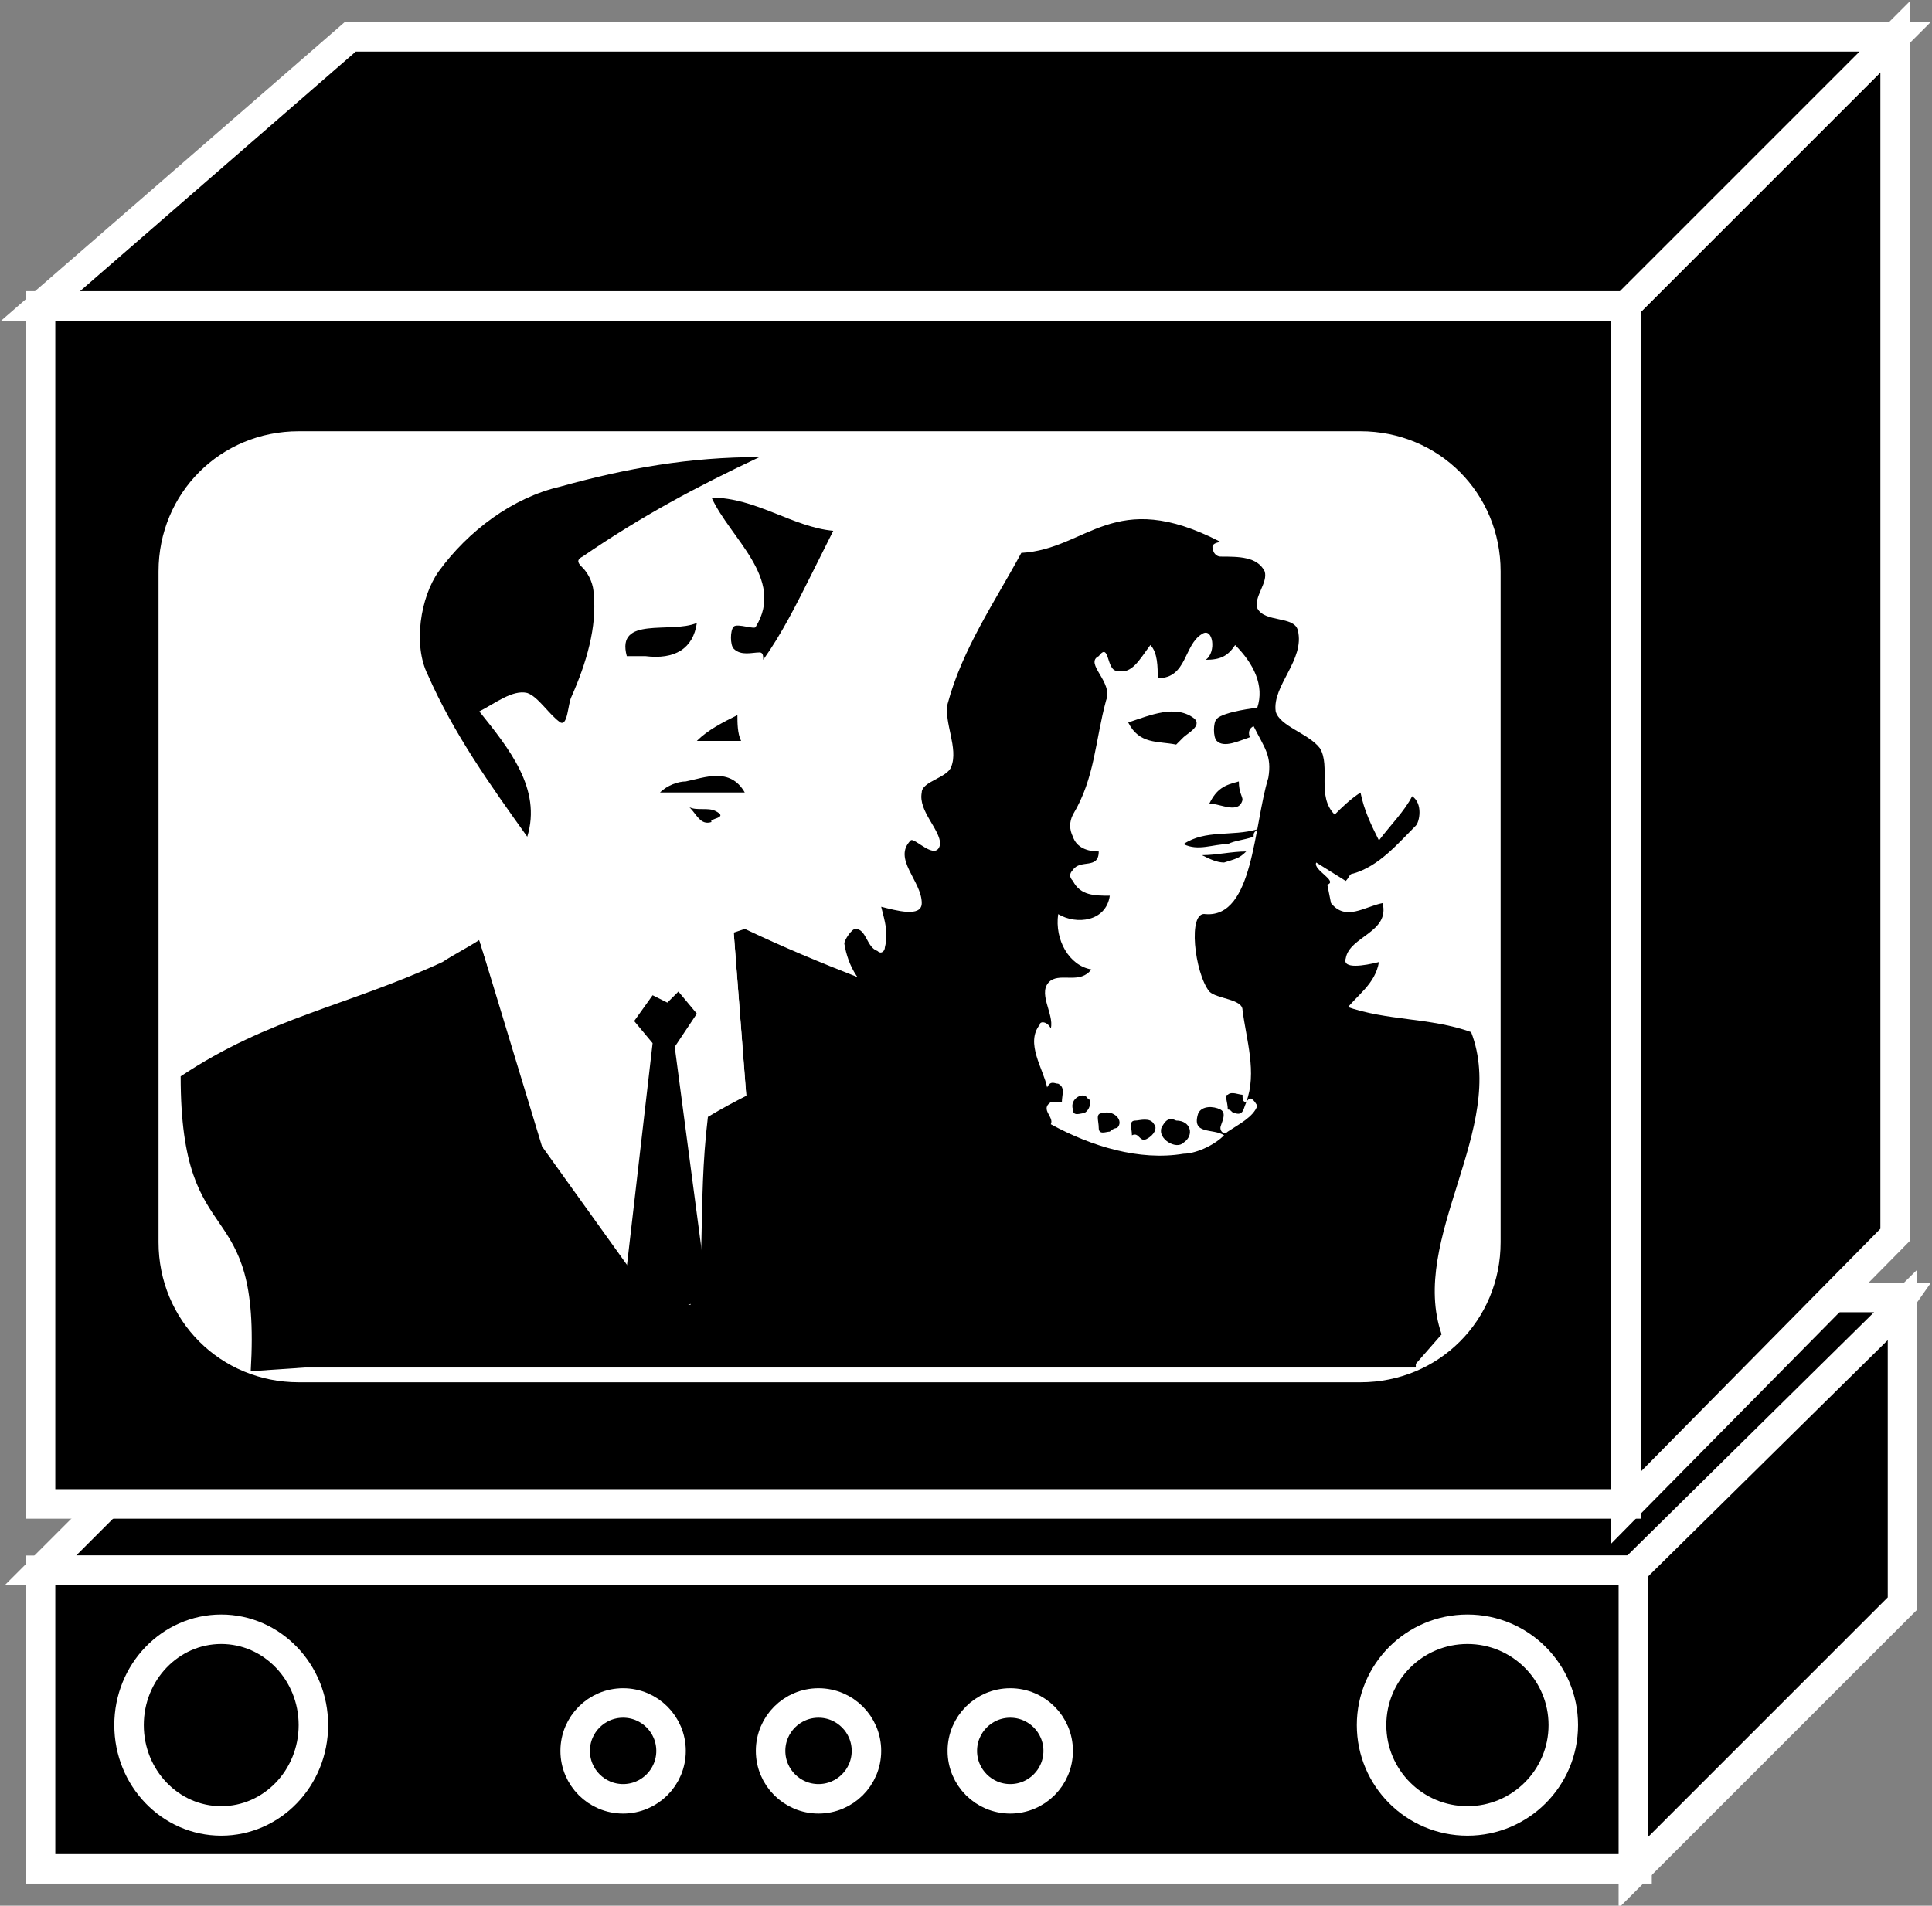 <?xml version="1.0" encoding="utf-8"?>
<!-- Generator: Adobe Illustrator 20.1.0, SVG Export Plug-In . SVG Version: 6.00 Build 0)  -->
<svg version="1.1" id="Layer_1" xmlns="http://www.w3.org/2000/svg" xmlns:xlink="http://www.w3.org/1999/xlink" x="0px" y="0px"
	 viewBox="0 0 52.4 51.7" style="enable-background:new 0 0 52.4 51.7;" xml:space="preserve">
<rect x="0" y="0" width="52.4" height="51.7" fill="#808080" stroke="none"/>
<style type="text/css">
	.st0{fill:#000000;stroke:#FFFFFF;stroke-width:0.8;}
	.st1{fill:#FFFFFF;stroke:#FFFFFF;stroke-width:0.8;}
	.st2{fill:#FFFFFF;}
	.st3{fill:#000000;}
	.st4{fill:#FFFFFF;}
	.st5{fill:#FFFFFF;}
</style>
<g>
	<g>
		<g>
			<g>
				<polygon class="st0" points="51.6,35.2 46.4,42.6 1.1,42.6 8.5,35.2 				"/>
				<rect x="1.1" y="42.6" class="st0" width="43.3" height="8.1"/>
				<rect x="1.1" y="8.3" class="st0" width="43" height="32.5"/>
				<polygon class="st0" points="44.1,40.9 51.4,33.5 51.4,1 44.1,8.3 				"/>
				<polygon class="st0" points="44.3,50.8 44.3,42.6 51.6,35.4 51.6,43.5 				"/>
				<path class="st1" d="M8.1,12.1h28.8c1.9,0,3.4,1.5,3.4,3.4v18.2c0,1.9-1.5,3.4-3.4,3.4H8.1c-1.9,0-3.4-1.5-3.4-3.4V15.5
					C4.7,13.6,6.2,12.1,8.1,12.1z"/>
				<polygon class="st0" points="51.4,1 9.5,1 1.1,8.3 44.1,8.3 				"/>
			</g>
			<ellipse class="st0" cx="6" cy="46.8" rx="2.5" ry="2.6"/>
			<circle class="st0" cx="39.8" cy="46.8" r="2.6"/>
			<circle class="st0" cx="16.9" cy="47.5" r="1.3"/>
			<circle class="st0" cx="22.2" cy="47.5" r="1.3"/>
			<circle class="st0" cx="27.4" cy="47.5" r="1.3"/>
		</g>
	</g>
	<g>
		<path class="st2" d="M14.1,16.3l3.8-3.4l2.9,1.3l-0.3,3.1l1,2.2l-1.1,3l-0.1,0.7c-0.2,0.8-1,0.4-1,0.4l-1.3,5.3l-3.6-4.7L13.9,22
			l-1.5-4.4"/>
		<path class="st3" d="M15.8,15.4c0.2,0.2,0.3,0.5,0.3,0.7c0.1,0.9-0.2,1.9-0.6,2.8c-0.1,0.2-0.1,0.8-0.3,0.7
			c-0.3-0.2-0.6-0.7-0.9-0.8c-0.4-0.1-0.9,0.3-1.3,0.5c0.8,1,1.7,2.1,1.3,3.4c-1-1.4-2-2.8-2.7-4.4c-0.4-0.8-0.2-2.1,0.3-2.8
			c0.8-1.1,2-2,3.3-2.3c1.8-0.5,3.5-0.8,5.4-0.8c-1.7,0.8-3.2,1.6-4.8,2.7C15.6,15.2,15.7,15.3,15.8,15.4z"/>
		<path class="st3" d="M22,15.6c-0.4,0.8-0.8,1.6-1.3,2.3c0-0.1,0-0.2-0.1-0.2c-0.2,0-0.5,0.1-0.7-0.1c-0.1-0.1-0.1-0.5,0-0.6
			c0.1-0.1,0.6,0.1,0.6,0c0.8-1.3-0.7-2.4-1.2-3.5c1.2,0,2.2,0.8,3.3,0.9C22.4,14.8,22.2,15.2,22,15.6z"/>
		<path class="st3" d="M17.5,17.8c-0.2,0-0.5,0-0.5,0c-0.3-1.1,1.2-0.6,1.9-0.9C18.8,17.6,18.3,17.9,17.5,17.8z"/>
		<path class="st3" d="M19.7,20.1c-0.3,0-0.5,0-0.8,0c0.3-0.3,0.7-0.5,1.1-0.7c0,0.2,0,0.5,0.1,0.7C20,20.1,19.8,20.1,19.7,20.1z"/>
		<path class="st3" d="M19.5,21.5c-0.6,0-1.1,0-1.6,0c0.2-0.2,0.5-0.3,0.7-0.3c0.5-0.1,1.2-0.4,1.6,0.3C20,21.5,19.7,21.5,19.5,21.5
			z"/>
		<path class="st3" d="M19.4,22c0.4,0.2-0.2,0.2-0.1,0.3c-0.3,0.1-0.4-0.2-0.6-0.4C18.9,22,19.2,21.9,19.4,22z"/>
		<path class="st3" d="M27.7,33.4c0-0.8,0.2-1.5,0.4-2.4c0.2-0.7,0.5-1.5,0.2-1.9c-0.3-0.6-1.1-1.1-1.9-1.4
			c-2.1-0.8-4.1-1.5-6.2-2.5l-0.3,0.1l0.4,5.2l-1.8,5.6"/>
		<path class="st3" d="M18.5,36.4l-3.8-5.3L13,25.5c-0.3,0.2-0.7,0.4-1,0.6c-2.6,1.2-4.7,1.5-7.1,3.1c0,5,2.2,3,1.9,8"/>
		<path class="st4" d="M18.1,36.9l2.2-6.4l-0.4-5.2l-0.7-0.7l-1.2,2.2l-3.8-3.1c0,0.8-1.3,1.5-1.3,1.5l1.8,5.6l3.8,5.3"/>
		<polyline class="st3" points="16.8,36.1 17.7,28.3 17.2,27.7 17.7,27 18.1,27.2 18.4,26.9 18.9,27.5 18.3,28.4 19.2,35.2 		"/>
		<path class="st3" d="M23.9,28.4c-0.4-0.4-1.1-0.4-1.1-1.1c0.4,0,0.8,0,1.2-0.2c-0.7-0.3-1-0.9-1.1-1.5c0-0.1,0.2-0.4,0.3-0.4
			c0.3,0,0.3,0.5,0.6,0.6c0.1,0.1,0.2,0,0.2-0.1c0.1-0.4,0-0.7-0.1-1.1c0.4,0.1,1.1,0.3,1.1-0.1c0-0.6-0.8-1.2-0.3-1.7
			c0.1-0.1,0.7,0.6,0.8,0.1c0-0.4-0.6-0.9-0.5-1.4c0-0.3,0.7-0.4,0.8-0.7c0.2-0.5-0.2-1.2-0.1-1.7c0.4-1.5,1.3-2.8,2-4.1
			c1.8-0.1,2.5-1.8,5.4-0.3c0.1,0-0.3,0-0.2,0.2c0,0.1,0.1,0.2,0.2,0.2c0.5,0,1,0,1.2,0.4c0.1,0.3-0.3,0.7-0.2,1
			c0.2,0.4,1,0.2,1.1,0.6c0.2,0.8-0.7,1.5-0.6,2.2c0.1,0.4,0.9,0.6,1.2,1c0.3,0.5-0.1,1.3,0.4,1.8c0.2-0.2,0.4-0.4,0.7-0.6
			c0.1,0.5,0.3,0.9,0.5,1.3c0.3-0.4,0.7-0.8,0.9-1.2c0.3,0.2,0.2,0.7,0.1,0.8c-0.5,0.5-1,1.1-1.7,1.3c-0.1,0-0.1,0.1-0.2,0.2
			l-0.8-0.5c-0.1,0.2,0.6,0.5,0.3,0.6l0.1,0.5c0.4,0.5,0.9,0.1,1.4,0c0.2,0.8-0.9,0.9-1,1.5c-0.1,0.3,0.5,0.2,0.9,0.1
			c-0.1,0.6-0.6,0.9-0.9,1.3"/>
		<path class="st3" d="M18.7,37c0.5-2.6,0.2-4.2,0.5-6.7c1.5-0.9,3.1-1.5,4.7-2l7.2-1.6l5.4,0.6c1.1,0.4,2.3,0.3,3.4,0.7
			c1,2.6-1.7,5.6-0.8,8.2L38.4,37"/>
		<path class="st5" d="M33.5,30.2c-0.1,0-0.1-0.1-0.2-0.1c0-0.2-0.1-0.4,0-0.4c0.1-0.1,0.3,0,0.4,0c0,0.1,0,0.2,0.1,0.2
			c0.3-0.8,0-1.7-0.1-2.5c0-0.3-0.7-0.3-0.9-0.5c-0.4-0.5-0.6-2.2-0.1-2.1c1.3,0.1,1.3-2.4,1.7-3.7c0.1-0.6-0.1-0.8-0.4-1.4
			c-0.2,0.1-0.1,0.3-0.1,0.3c-0.3,0.1-0.7,0.3-0.9,0.1c-0.1-0.1-0.1-0.5,0-0.6c0.2-0.2,1.1-0.3,1.1-0.3c0.2-0.6-0.1-1.2-0.6-1.7
			c-0.2,0.3-0.4,0.4-0.8,0.4c0.3-0.2,0.2-0.9-0.1-0.7c-0.5,0.3-0.4,1.2-1.2,1.2c0-0.3,0-0.7-0.2-0.9c-0.3,0.4-0.5,0.8-0.9,0.7
			c-0.3,0-0.2-0.8-0.5-0.4C29.4,18,30.2,18.5,30,19c-0.3,1.1-0.3,2.1-0.9,3.1c-0.1,0.2-0.1,0.4,0,0.6c0.1,0.3,0.4,0.4,0.7,0.4
			c0,0.5-0.5,0.2-0.7,0.5c-0.1,0.1-0.1,0.2,0,0.3c0.2,0.4,0.6,0.4,1,0.4c-0.1,0.7-0.9,0.8-1.4,0.5c-0.1,0.7,0.3,1.4,0.9,1.5
			c-0.3,0.4-0.8,0.1-1.1,0.3c-0.4,0.3,0.1,0.9,0,1.3c-0.1-0.2-0.3-0.2-0.3-0.1c-0.4,0.5,0.1,1.2,0.2,1.7c0.1-0.2,0.2-0.1,0.3-0.1
			c0.2,0.1,0.1,0.3,0.1,0.5c-0.1,0-0.2,0-0.3,0c-0.3,0.2,0.1,0.4,0,0.6c1.1,0.6,2.4,1,3.6,0.8c0.3,0,0.8-0.2,1.1-0.5
			c-0.3-0.2-0.9,0-0.7-0.6c0.1-0.2,0.4-0.2,0.6-0.1c0.2,0.1,0,0.4,0,0.5c0,0.1,0.1,0.2,0.2,0.1c0.3-0.2,0.7-0.4,0.8-0.7
			c0,0-0.1-0.2-0.2-0.2C33.7,29.9,33.8,30.3,33.5,30.2z"/>
		<path class="st3" d="M32.1,20c-0.1,0.1-0.2,0.2-0.2,0.2c-0.5-0.1-1,0-1.3-0.6c0.6-0.2,1.3-0.5,1.8-0.1
			C32.6,19.7,32.2,19.9,32.1,20z"/>
		<path class="st3" d="M33.7,21.7c-0.1,0.4-0.6,0.1-0.9,0.1c0.2-0.4,0.4-0.5,0.8-0.6C33.6,21.5,33.7,21.6,33.7,21.7z"/>
		<path class="st3" d="M33.3,22.9c-0.4,0-0.8,0.2-1.2,0c0.6-0.4,1.3-0.2,2-0.4c-0.1,0.1-0.1,0.1-0.1,0.2C33.7,22.8,33.5,22.8,33.3,22.9z"/>
		<path class="st3" d="M32.1,31c-0.2,0.2-0.7-0.1-0.6-0.4c0.1-0.2,0.2-0.3,0.4-0.2C32.3,30.4,32.4,30.8,32.1,31z"/>
		<path class="st3" d="M31.1,30.9c-0.2,0.1-0.2-0.2-0.4-0.1c0-0.2-0.1-0.4,0.1-0.4c0.1,0,0.4-0.1,0.5,0.1C31.4,30.6,31.3,30.8,31.1,30.9z"/>
		<path class="st3" d="M30.1,30.7c-0.1,0-0.3,0.1-0.3-0.1c0-0.2-0.1-0.4,0.1-0.4c0.3-0.1,0.6,0.2,0.4,0.4C30.3,30.6,30.2,30.6,30.1,30.7z"/>
		<path class="st3" d="M29.4,30.2c-0.1,0-0.3,0.1-0.3-0.1c-0.1-0.3,0.3-0.5,0.4-0.3C29.6,29.8,29.6,30.1,29.4,30.2z"/>
		<path class="st3" d="M33.2,23.4c-0.2,0-0.4-0.1-0.6-0.2c0.4,0,0.8-0.1,1.2-0.1C33.6,23.3,33.5,23.3,33.2,23.4z"/>
	</g>
	<rect x="7.3" y="35.4" class="st3" width="31.1" height="1.7"/>
</g>
</svg>

